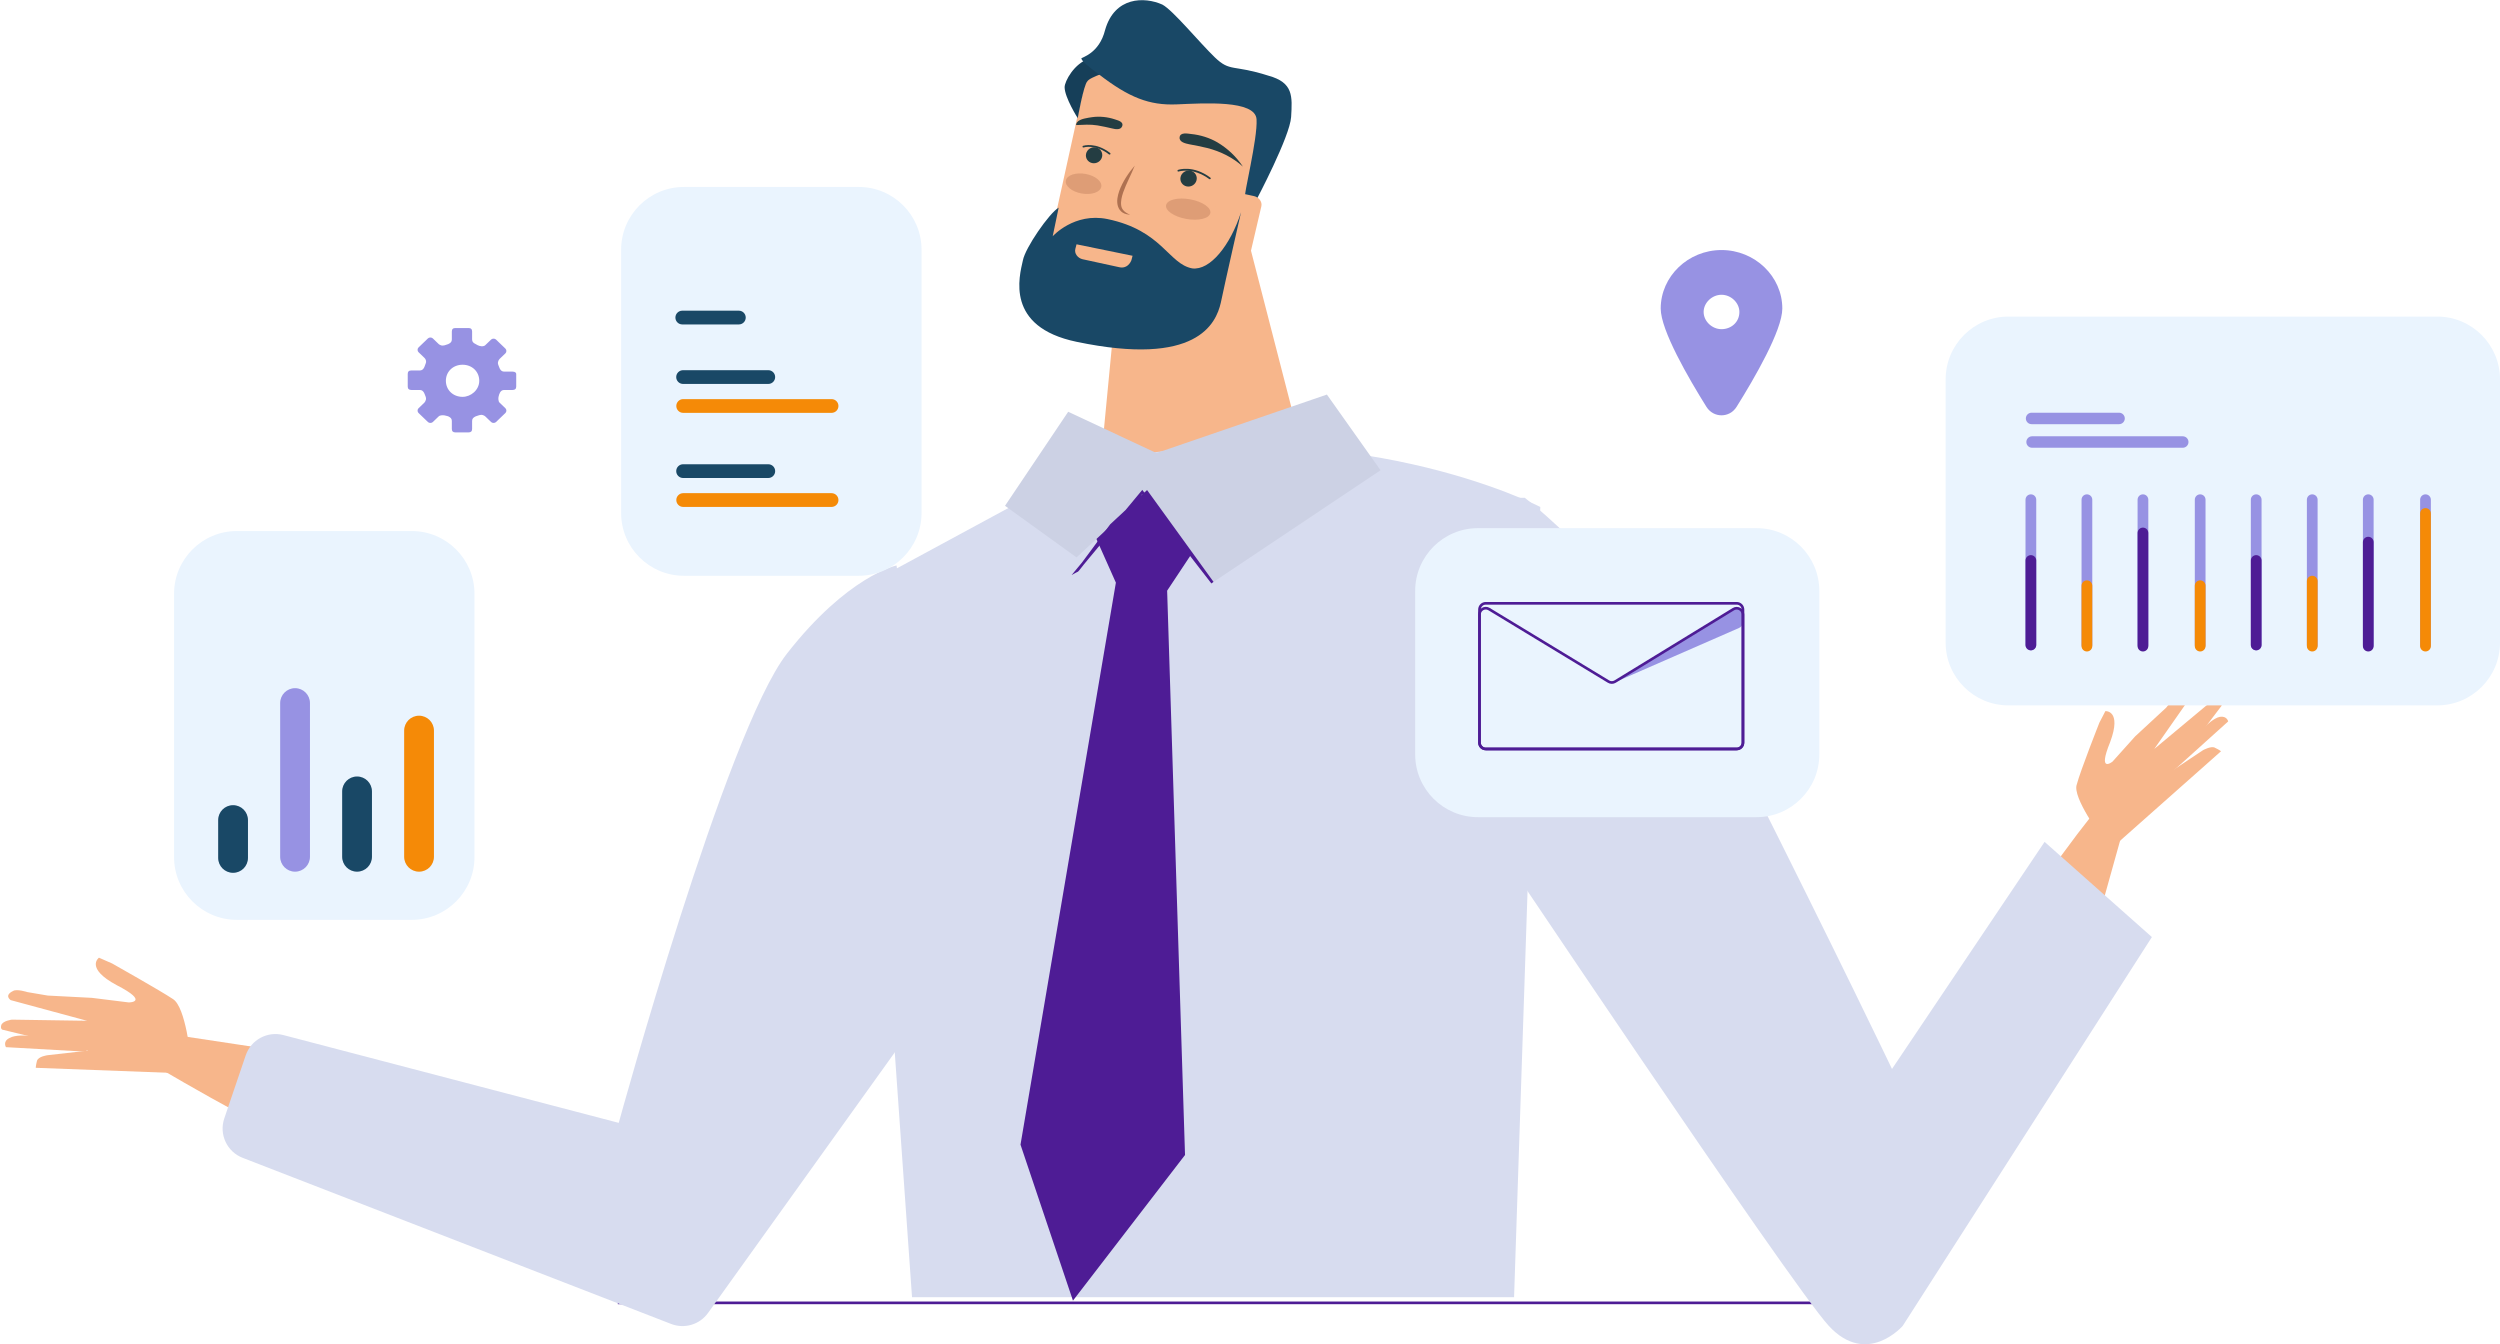<svg width="398" height="214" viewBox="0 0 398 214" fill="none" xmlns="http://www.w3.org/2000/svg">
<g clip-path="url(#clip0_9369_5964)">
<path d="M209.534 80.159L197.577 33.78L178.218 42.545L173.283 94.036L209.534 80.159Z" fill="#F7B68B"/>
<path d="M166.639 40.719C166.07 43.093 167.588 45.284 170.055 45.832L189.414 49.849C191.692 50.397 194.159 48.936 194.729 46.562L200.992 18.991C201.561 16.8 200.043 14.426 197.576 13.878L178.027 9.861C175.559 9.313 173.282 10.774 172.712 13.148L166.639 40.719Z" fill="#F7B68B"/>
<path d="M178.358 42.131C180.133 42.921 182.452 42.646 184.179 41.791C184.711 41.514 185.406 41.008 186.015 40.413C185.866 40.364 185.7 40.312 185.529 40.277C182.86 39.635 180.147 40.427 178.358 42.131Z" fill="#17082D"/>
<path d="M197.867 26.527C196.832 24.951 195.446 23.638 193.801 22.659C192.576 21.945 191.094 21.478 189.642 21.335C189.083 21.272 187.876 21.004 187.792 21.87C187.716 22.632 188.74 22.845 189.32 22.966C190.262 23.144 191.239 23.329 192.186 23.561C194.328 24.113 196.25 25.06 197.867 26.527Z" fill="#243D42"/>
<path d="M171.448 19.498C171.364 19.622 171.315 19.753 171.312 19.912C172.452 19.866 173.549 19.775 174.705 19.962C175.498 20.092 176.296 20.275 177.077 20.455C177.551 20.571 178.404 20.749 178.652 20.093C178.92 19.352 177.926 19.164 177.482 19C176.354 18.625 175.063 18.48 173.856 18.654C173.257 18.759 171.884 18.881 171.448 19.498Z" fill="#243D42"/>
<path d="M188.918 29.675C189.619 29.82 190.323 29.38 190.49 28.691C190.657 28.002 190.225 27.325 189.524 27.18C188.823 27.034 188.119 27.475 187.952 28.164C187.785 28.853 188.217 29.529 188.918 29.675Z" fill="#243D42"/>
<path d="M173.875 25.964C174.576 26.109 175.28 25.669 175.447 24.98C175.614 24.291 175.181 23.614 174.481 23.469C173.78 23.323 173.076 23.764 172.909 24.453C172.741 25.142 173.174 25.819 173.875 25.964Z" fill="#243D42"/>
<path d="M180.66 26.358C179.633 27.568 178.737 28.892 178.18 30.409C177.927 31.173 177.724 32.017 177.979 32.852C178.109 33.261 178.383 33.648 178.752 33.864C179.121 34.08 179.521 34.164 179.921 34.178C179.181 33.902 178.58 33.412 178.498 32.734C178.395 32.07 178.573 31.325 178.811 30.628C179.315 29.187 180.077 27.834 180.66 26.358Z" fill="#AE7151"/>
<path d="M187.544 27.31C187.579 27.317 187.613 27.324 187.634 27.311C187.655 27.298 189.875 26.572 192.518 28.511C192.579 28.559 192.672 28.543 192.723 28.483C192.773 28.422 192.759 28.331 192.699 28.282C189.938 26.23 187.651 27.013 187.554 27.045C187.477 27.065 187.44 27.146 187.458 27.221C187.48 27.279 187.51 27.303 187.544 27.31Z" fill="#243D42"/>
<path d="M172.426 23.474C172.461 23.482 172.478 23.485 172.516 23.476C172.537 23.462 174.396 22.893 176.558 24.587C176.618 24.635 176.712 24.619 176.762 24.559C176.813 24.498 176.799 24.407 176.738 24.358C174.452 22.585 172.512 23.191 172.436 23.21C172.359 23.23 172.322 23.311 172.34 23.386C172.345 23.44 172.375 23.464 172.426 23.474Z" fill="#243D42"/>
<path opacity="0.35" d="M172.18 30.802C173.736 31.085 175.143 30.618 175.323 29.758C175.503 28.899 174.387 27.973 172.83 27.689C171.274 27.406 169.867 27.874 169.687 28.733C169.507 29.593 170.623 30.519 172.18 30.802Z" fill="#AE7151"/>
<path opacity="0.35" d="M188.837 34.852C190.781 35.205 192.502 34.794 192.682 33.933C192.862 33.072 191.432 32.087 189.488 31.733C187.544 31.38 185.823 31.791 185.643 32.652C185.463 33.513 186.893 34.498 188.837 34.852Z" fill="#AE7151"/>
<path d="M171.575 18.808C171.575 18.808 169.487 15.522 169.487 13.878C169.487 12.965 171.006 10.044 173.473 9.313C175.94 8.583 177.269 11.139 177.269 11.139C177.269 11.139 173.473 12.235 173.093 12.965C172.524 13.513 171.575 18.808 171.575 18.808Z" fill="#163F59"/>
<path d="M200.043 31.772C200.043 31.772 205.357 21.73 205.547 18.625C205.737 15.339 205.927 13.148 201.941 12.052C196.247 10.226 195.868 11.504 193.4 9.131C190.933 6.757 186.758 1.644 185.049 0.731C182.202 -0.547 177.458 -0.547 175.939 4.748C174.99 8.583 172.143 9.131 172.143 9.313C172.333 9.861 173.282 10.591 174.99 11.87C179.735 15.521 182.962 16.799 187.327 16.617C191.692 16.434 199.853 15.887 200.043 18.991C200.233 22.095 197.955 31.042 198.145 31.772C198.145 32.32 199.094 32.137 200.043 31.772Z" fill="#194866"/>
<path d="M192.071 38.711C191.882 39.441 192.451 40.172 193.21 40.354L197.386 41.267C198.145 41.45 198.904 40.902 199.094 40.172L200.802 32.868C200.992 32.138 200.422 31.407 199.663 31.225L195.488 30.312C194.729 30.129 193.969 30.677 193.78 31.407L192.071 38.711Z" fill="#F7B68B"/>
<path d="M197.576 33.781C197.576 33.781 195.109 44.554 194.35 48.206C193.591 51.493 190.554 58.431 171.385 54.414C159.997 52.041 162.274 44.006 162.844 41.45C163.223 39.442 167.019 33.964 168.538 33.051L167.589 37.616C167.589 37.616 171.005 33.781 176.319 34.877C185.05 36.703 185.999 41.998 189.795 42.728C192.642 43.093 195.868 39.076 197.576 33.781Z" fill="#194866"/>
<path d="M178.216 42.545L172.333 41.267C171.574 41.084 171.004 40.354 171.194 39.623L171.384 38.893L180.304 40.719L180.114 41.449C179.735 42.362 178.976 42.727 178.216 42.545Z" fill="#F7B68B"/>
<path d="M241.04 206.515L245.215 80.708C245.215 80.708 214.469 64.822 173.663 73.769L137.222 93.489L145.194 206.515H241.04Z" fill="#D7DCEF"/>
<path d="M327.776 168.718L341.442 119.783C341.442 119.783 315.25 148.45 314.301 164.519C313.542 180.77 327.776 168.718 327.776 168.718Z" fill="#F7B68B"/>
<path d="M334.608 133.294C334.608 133.294 329.863 126.903 330.622 124.895C331.192 122.703 334.228 115.035 334.228 115.035L335.177 113.209C335.177 113.209 337.835 113.026 335.937 118.139C333.849 123.251 336.316 121.243 336.316 121.243L339.922 117.226L344.857 112.661L346.755 110.287C346.755 110.287 347.704 108.826 348.273 108.826C349.792 108.461 349.602 109.739 349.602 109.739L342.959 119.234L351.5 112.113C351.5 112.113 352.828 111.383 353.398 111.748C353.967 112.113 353.587 112.478 353.587 112.478L345.806 122.703L350.741 119.417C350.741 119.417 352.069 118.686 352.639 119.052C353.398 119.417 353.587 119.599 353.587 119.599L336.696 134.572L334.608 133.294Z" fill="#F7B68B"/>
<path d="M344.856 120.329L351.12 115.582C351.12 115.582 352.448 114.303 353.397 114.121C354.536 113.938 354.726 114.851 354.726 114.851L345.805 122.885L344.856 120.329Z" fill="#F7B68B"/>
<path d="M66.049 170.543L12.906 162.509C12.906 162.509 50.676 186.429 63.582 188.072C76.678 189.715 66.049 170.543 66.049 170.543Z" fill="#F7B68B"/>
<path d="M30.368 168.535C30.368 168.535 29.609 160.318 27.521 159.04C25.623 157.762 17.841 153.379 17.841 153.379L15.754 152.466C15.754 152.466 13.476 154.11 18.601 156.849C23.915 159.587 20.498 159.587 20.498 159.587L14.615 158.857L7.592 158.492L4.366 157.944C4.366 157.944 2.658 157.396 2.088 157.762C0.57 158.492 1.709 159.222 1.709 159.222L13.856 162.509L1.899 162.326C1.899 162.326 0.38 162.509 0.19 163.239C0.001 163.97 0.57 163.97 0.57 163.97L14.045 167.256L7.592 167.987C7.592 167.987 6.074 168.169 5.884 168.9C5.694 169.63 5.694 169.995 5.694 169.995L29.988 170.908L30.368 168.535Z" fill="#F7B68B"/>
<path d="M12.907 164.517L4.366 164.882C4.366 164.882 2.468 164.7 1.519 165.247C0.38 165.795 0.949 166.708 0.949 166.708L13.855 167.439L12.907 164.517Z" fill="#F7B68B"/>
<path d="M98.356 207.416H290.494H98.356Z" stroke="#4E1C95" stroke-width="0.425" stroke-miterlimit="10"/>
<path d="M152.595 153.38L112.718 209.024C111.389 210.879 108.974 211.598 106.847 210.774L38.632 184.327C36.134 183.359 34.843 180.593 35.705 178.057L39.118 168.012C39.962 165.529 42.581 164.119 45.119 164.784L98.503 178.76C98.503 178.76 115.585 116.496 125.264 104.079C134.944 91.663 142.726 90.019 142.726 90.019L152.595 153.38Z" fill="#D7DCEF"/>
<path d="M242.748 79.246C242.748 79.246 263.815 95.497 278.239 123.617C292.474 151.919 301.205 170.178 301.205 170.178L325.498 134.025L342.58 149.18L302.913 211.079C302.913 211.079 297.219 217.653 291.145 211.079C285.072 204.506 235.346 130.19 235.346 130.19C235.346 130.19 224.527 78.516 242.748 79.246Z" fill="#D7DCEF"/>
<path d="M162.464 182.229L170.815 207.062L188.656 183.873L185.809 94.037L191.503 85.455L181.444 74.499L173.662 83.811L177.648 92.758L162.464 182.229Z" fill="#4E1C95"/>
<path d="M170.057 65.552L184.102 72.125L211.242 62.813L219.783 74.864L193.022 92.758L182.583 78.334C182.393 78.516 177.079 83.446 176.889 83.629C176.7 83.811 171.765 88.376 171.385 88.741C167.589 86.002 163.793 83.263 159.998 80.525L170.057 65.552Z" fill="#CCD1E4"/>
<path d="M181.844 78.332L193.022 92.758L182.583 78.333C182.393 78.516 177.079 83.446 176.889 83.628C176.7 83.811 171.765 90.749 171.385 90.932L181.844 78.332Z" stroke="#4E1C95" stroke-width="0.425" stroke-miterlimit="10"/>
<path d="M65.538 84.541H37.71C32.187 84.541 27.71 89.019 27.71 94.541V136.441C27.71 141.964 32.187 146.441 37.71 146.441H65.538C71.061 146.441 75.538 141.964 75.538 136.441V94.541C75.538 89.019 71.061 84.541 65.538 84.541Z" fill="#EAF4FE"/>
<path d="M39.477 136.582V130.554C39.477 129.244 38.414 128.182 37.104 128.182C35.794 128.182 34.732 129.244 34.732 130.554V136.582C34.732 137.892 35.794 138.955 37.104 138.955C38.414 138.955 39.477 137.892 39.477 136.582Z" fill="#194866"/>
<path d="M49.346 136.399V111.929C49.346 110.618 48.284 109.556 46.974 109.556C45.664 109.556 44.602 110.618 44.602 111.929V136.399C44.602 137.709 45.664 138.771 46.974 138.771C48.284 138.771 49.346 137.709 49.346 136.399Z" fill="#9792E3"/>
<path d="M59.216 136.4V125.989C59.216 124.679 58.153 123.617 56.843 123.617C55.533 123.617 54.471 124.679 54.471 125.989V136.4C54.471 137.71 55.533 138.772 56.843 138.772C58.153 138.772 59.216 137.71 59.216 136.4Z" fill="#194866"/>
<path d="M69.085 136.399V116.311C69.085 115.001 68.023 113.939 66.713 113.939C65.403 113.939 64.341 115.001 64.341 116.311V136.399C64.341 137.71 65.403 138.772 66.713 138.772C68.023 138.772 69.085 137.71 69.085 136.399Z" fill="#F58A07"/>
<path d="M136.711 29.764H108.883C103.36 29.764 98.883 34.241 98.883 39.764V81.663C98.883 87.186 103.36 91.663 108.883 91.663H136.711C142.234 91.663 146.711 87.186 146.711 81.663V39.764C146.711 34.241 142.234 29.764 136.711 29.764Z" fill="#EAF4FE"/>
<path d="M108.619 51.651H117.625C118.23 51.651 118.721 51.161 118.721 50.556C118.721 49.95 118.23 49.46 117.625 49.46H108.619C108.014 49.46 107.523 49.95 107.523 50.556C107.523 51.161 108.014 51.651 108.619 51.651Z" fill="#194866"/>
<path d="M108.748 61.124H122.309C122.915 61.124 123.405 60.634 123.405 60.029C123.405 59.424 122.915 58.933 122.309 58.933H108.748C108.143 58.933 107.652 59.424 107.652 60.029C107.652 60.634 108.143 61.124 108.748 61.124Z" fill="#194866"/>
<path d="M108.762 65.728H132.383C132.988 65.728 133.479 65.238 133.479 64.633C133.479 64.028 132.988 63.537 132.383 63.537L108.762 63.537C108.157 63.537 107.667 64.028 107.667 64.633C107.667 65.238 108.157 65.728 108.762 65.728Z" fill="#F58A07"/>
<path d="M108.75 76.099H122.312C122.917 76.099 123.407 75.608 123.407 75.003C123.407 74.398 122.917 73.908 122.312 73.908H108.75C108.145 73.908 107.654 74.398 107.654 75.003C107.654 75.608 108.145 76.099 108.75 76.099Z" fill="#194866"/>
<path d="M108.763 80.703H132.384C132.989 80.703 133.48 80.212 133.48 79.607C133.48 79.002 132.989 78.512 132.384 78.512H108.763C108.158 78.512 107.668 79.002 107.668 79.607C107.668 80.212 108.158 80.703 108.763 80.703Z" fill="#F58A07"/>
<path d="M388.001 50.398H319.746C314.223 50.398 309.746 54.875 309.746 60.398V102.297C309.746 107.82 314.223 112.297 319.746 112.297H388.001C393.524 112.297 398.001 107.82 398.001 102.297V60.398C398.001 54.875 393.524 50.398 388.001 50.398Z" fill="#EAF4FE"/>
<path d="M324.17 102.678V79.554C324.17 79.082 323.787 78.7 323.316 78.7C322.844 78.7 322.462 79.082 322.462 79.554V102.678C322.462 103.15 322.844 103.532 323.316 103.532C323.787 103.532 324.17 103.15 324.17 102.678Z" fill="#9792E3"/>
<path d="M324.17 102.679V89.231C324.17 88.76 323.787 88.377 323.316 88.377C322.844 88.377 322.462 88.76 322.462 89.231V102.679C322.462 103.15 322.844 103.533 323.316 103.533C323.787 103.533 324.17 103.15 324.17 102.679Z" fill="#4E1C95"/>
<path d="M333.091 102.678V79.554C333.091 79.082 332.709 78.7 332.237 78.7C331.765 78.7 331.383 79.082 331.383 79.554V102.678C331.383 103.15 331.765 103.532 332.237 103.532C332.709 103.532 333.091 103.15 333.091 102.678Z" fill="#9792E3"/>
<path d="M333.091 102.861V93.248C333.091 92.776 332.709 92.394 332.237 92.394C331.765 92.394 331.383 92.776 331.383 93.248V102.861C331.383 103.332 331.765 103.715 332.237 103.715C332.709 103.715 333.091 103.332 333.091 102.861Z" fill="#F58A07"/>
<path d="M342.011 102.678V79.554C342.011 79.082 341.628 78.7 341.157 78.7C340.685 78.7 340.303 79.082 340.303 79.554V102.678C340.303 103.15 340.685 103.532 341.157 103.532C341.628 103.532 342.011 103.15 342.011 102.678Z" fill="#9792E3"/>
<path d="M342.011 102.861V84.849C342.011 84.377 341.628 83.995 341.157 83.995C340.685 83.995 340.303 84.377 340.303 84.849V102.861C340.303 103.333 340.685 103.715 341.157 103.715C341.628 103.715 342.011 103.333 342.011 102.861Z" fill="#4E1C95"/>
<path d="M351.121 102.678V79.554C351.121 79.082 350.739 78.7 350.267 78.7C349.796 78.7 349.413 79.082 349.413 79.554V102.678C349.413 103.15 349.796 103.532 350.267 103.532C350.739 103.532 351.121 103.15 351.121 102.678Z" fill="#9792E3"/>
<path d="M351.121 102.861V93.248C351.121 92.776 350.739 92.394 350.267 92.394C349.796 92.394 349.413 92.776 349.413 93.248V102.861C349.413 103.332 349.796 103.715 350.267 103.715C350.739 103.715 351.121 103.332 351.121 102.861Z" fill="#F58A07"/>
<path d="M360.041 102.678V79.554C360.041 79.082 359.659 78.7 359.187 78.7C358.716 78.7 358.333 79.082 358.333 79.554V102.678C358.333 103.15 358.716 103.532 359.187 103.532C359.659 103.532 360.041 103.15 360.041 102.678Z" fill="#9792E3"/>
<path d="M360.041 102.679V89.231C360.041 88.76 359.659 88.377 359.187 88.377C358.716 88.377 358.333 88.76 358.333 89.231V102.679C358.333 103.15 358.716 103.533 359.187 103.533C359.659 103.533 360.041 103.15 360.041 102.679Z" fill="#4E1C95"/>
<path d="M368.963 102.678V79.554C368.963 79.082 368.58 78.7 368.109 78.7C367.637 78.7 367.255 79.082 367.255 79.554V102.678C367.255 103.15 367.637 103.532 368.109 103.532C368.58 103.532 368.963 103.15 368.963 102.678Z" fill="#9792E3"/>
<path d="M368.963 102.861V92.518C368.963 92.046 368.58 91.664 368.109 91.664C367.637 91.664 367.255 92.046 367.255 92.518V102.861C367.255 103.332 367.637 103.715 368.109 103.715C368.58 103.715 368.963 103.332 368.963 102.861Z" fill="#F58A07"/>
<path d="M377.882 102.678V79.554C377.882 79.082 377.5 78.7 377.028 78.7C376.557 78.7 376.174 79.082 376.174 79.554V102.678C376.174 103.15 376.557 103.532 377.028 103.532C377.5 103.532 377.882 103.15 377.882 102.678Z" fill="#9792E3"/>
<path d="M377.882 102.86V86.309C377.882 85.838 377.5 85.455 377.028 85.455C376.557 85.455 376.174 85.838 376.174 86.309V102.86C376.174 103.332 376.557 103.714 377.028 103.714C377.5 103.714 377.882 103.332 377.882 102.86Z" fill="#4E1C95"/>
<path d="M386.993 102.678V79.554C386.993 79.082 386.611 78.7 386.139 78.7C385.667 78.7 385.285 79.082 385.285 79.554V102.678C385.285 103.15 385.667 103.532 386.139 103.532C386.611 103.532 386.993 103.15 386.993 102.678Z" fill="#9792E3"/>
<path d="M386.993 102.86V81.744C386.993 81.272 386.611 80.89 386.139 80.89C385.667 80.89 385.285 81.272 385.285 81.744V102.86C385.285 103.332 385.667 103.714 386.139 103.714C386.611 103.714 386.993 103.332 386.993 102.86Z" fill="#F58A07"/>
<path d="M323.428 67.529H337.355C337.859 67.529 338.268 67.12 338.268 66.616C338.268 66.112 337.859 65.703 337.355 65.703H323.428C322.924 65.703 322.515 66.112 322.515 66.616C322.515 67.12 322.924 67.529 323.428 67.529Z" fill="#9792E3"/>
<path d="M323.507 71.282H347.494C347.998 71.282 348.406 70.874 348.406 70.37C348.406 69.865 347.998 69.457 347.494 69.457H323.507C323.003 69.457 322.594 69.865 322.594 70.37C322.594 70.874 323.003 71.282 323.507 71.282Z" fill="#9792E3"/>
<path d="M289.636 120.094V94.081C289.636 88.558 285.159 84.081 279.636 84.081L235.296 84.081C229.773 84.081 225.296 88.558 225.296 94.081V120.094C225.296 125.617 229.773 130.094 235.296 130.094H279.636C285.159 130.094 289.636 125.617 289.636 120.094Z" fill="#EAF4FE"/>
<path d="M276.88 99.96C277.244 99.801 277.48 99.441 277.48 99.044V97.831C277.48 97.049 276.624 96.57 275.957 96.978L256.602 108.827L276.88 99.96Z" fill="#9792E3"/>
<path d="M276.48 119.235C277.032 119.235 277.48 118.788 277.48 118.235V97.046C277.48 96.494 277.032 96.046 276.48 96.046H256.602H236.535C235.983 96.046 235.535 96.494 235.535 97.046V118.235C235.535 118.788 235.983 119.235 236.535 119.235H256.602H276.48Z" stroke="#4E1C95" stroke-width="0.425" stroke-miterlimit="10"/>
<path d="M276.48 119.235C277.032 119.235 277.48 118.788 277.48 118.235V97.831C277.48 97.049 276.624 96.57 275.958 96.978L257.122 108.509C256.803 108.705 256.401 108.705 256.081 108.511L237.054 96.967C236.387 96.563 235.535 97.043 235.535 97.822V118.235C235.535 118.788 235.983 119.235 236.535 119.235H256.602H276.48Z" stroke="#4E1C95" stroke-width="0.425" stroke-miterlimit="10" stroke-linecap="round" stroke-linejoin="round"/>
<path d="M81.613 59.162H80.284C79.948 59.162 79.761 59.019 79.59 58.732C79.544 58.655 79.51 58.571 79.481 58.486C79.385 58.21 79.215 57.928 79.279 57.643C79.323 57.45 79.424 57.25 79.525 57.153L80.474 56.24C80.664 56.058 80.664 55.692 80.474 55.51L78.956 54.049C78.766 53.867 78.386 53.867 78.196 54.049L77.247 54.962C77.178 55.029 77.083 55.071 76.972 55.098C76.542 55.202 76.101 55.018 75.729 54.779C75.349 54.597 75.16 54.414 75.16 54.049V52.771C75.16 52.406 74.97 52.223 74.59 52.223H72.502C72.123 52.223 71.933 52.406 71.933 52.771V54.049C71.933 54.414 71.743 54.597 71.364 54.779C70.989 54.9 70.595 55.1 70.22 54.98C70.066 54.93 69.924 54.855 69.845 54.779L68.896 53.867C68.707 53.684 68.327 53.684 68.137 53.867L66.619 55.327C66.429 55.51 66.429 55.875 66.619 56.058L67.568 56.971C67.722 57.118 67.875 57.386 67.827 57.677C67.803 57.821 67.734 57.953 67.686 58.09L67.639 58.224C67.592 58.362 67.538 58.499 67.458 58.621C67.299 58.86 67.116 58.979 66.809 58.979H65.48C65.1 58.979 64.911 59.162 64.911 59.527V61.535C64.911 61.901 65.1 62.083 65.48 62.083H66.809C67.145 62.083 67.332 62.226 67.502 62.513C67.548 62.59 67.583 62.674 67.612 62.759C67.708 63.035 67.878 63.317 67.813 63.602C67.769 63.795 67.668 63.995 67.568 64.092L66.619 65.005C66.429 65.187 66.429 65.552 66.619 65.735L68.137 67.196C68.327 67.378 68.707 67.378 68.896 67.196L69.845 66.283C69.954 66.178 70.127 66.133 70.325 66.114C70.635 66.085 70.945 66.149 71.241 66.244L71.364 66.283C71.743 66.466 71.933 66.648 71.933 67.013V68.291C71.933 68.657 72.123 68.839 72.502 68.839H74.59C74.97 68.839 75.16 68.657 75.16 68.291V67.013C75.16 66.648 75.349 66.466 75.729 66.283C76.104 66.163 76.498 65.962 76.872 66.083C77.026 66.132 77.169 66.208 77.247 66.283L78.196 67.196C78.386 67.378 78.766 67.378 78.956 67.196L80.474 65.735C80.664 65.552 80.664 65.187 80.474 65.005L79.525 64.092C79.407 63.978 79.362 63.794 79.345 63.583C79.324 63.316 79.38 63.05 79.467 62.797C79.506 62.686 79.549 62.577 79.611 62.478C79.776 62.215 79.962 62.083 80.284 62.083H81.613C81.992 62.083 82.182 61.901 82.182 61.535V59.527C82.182 59.344 81.992 59.162 81.613 59.162ZM73.641 63.179C72.123 63.179 70.984 62.083 70.984 60.623C70.984 59.162 72.123 58.066 73.641 58.066C75.16 58.066 76.298 59.162 76.298 60.623C76.298 62.083 74.97 63.179 73.641 63.179Z" fill="#9792E3"/>
<path d="M274.065 39.806C268.75 39.806 264.385 44.006 264.385 49.118C264.385 52.572 268.802 60.191 271.668 64.773C272.792 66.568 275.338 66.568 276.461 64.773C279.327 60.191 283.744 52.572 283.744 49.118C283.744 44.006 279.379 39.806 274.065 39.806ZM274.065 52.405C272.546 52.405 271.218 51.127 271.218 49.666C271.218 48.206 272.546 46.927 274.065 46.927C275.583 46.927 276.911 48.206 276.911 49.666C276.911 51.31 275.583 52.405 274.065 52.405Z" fill="#9792E3"/>
</g>
<defs>
<clipPath id="clip0_9369_5964">
<rect width="398" height="214" fill="white"/>
</clipPath>
</defs>
</svg>
